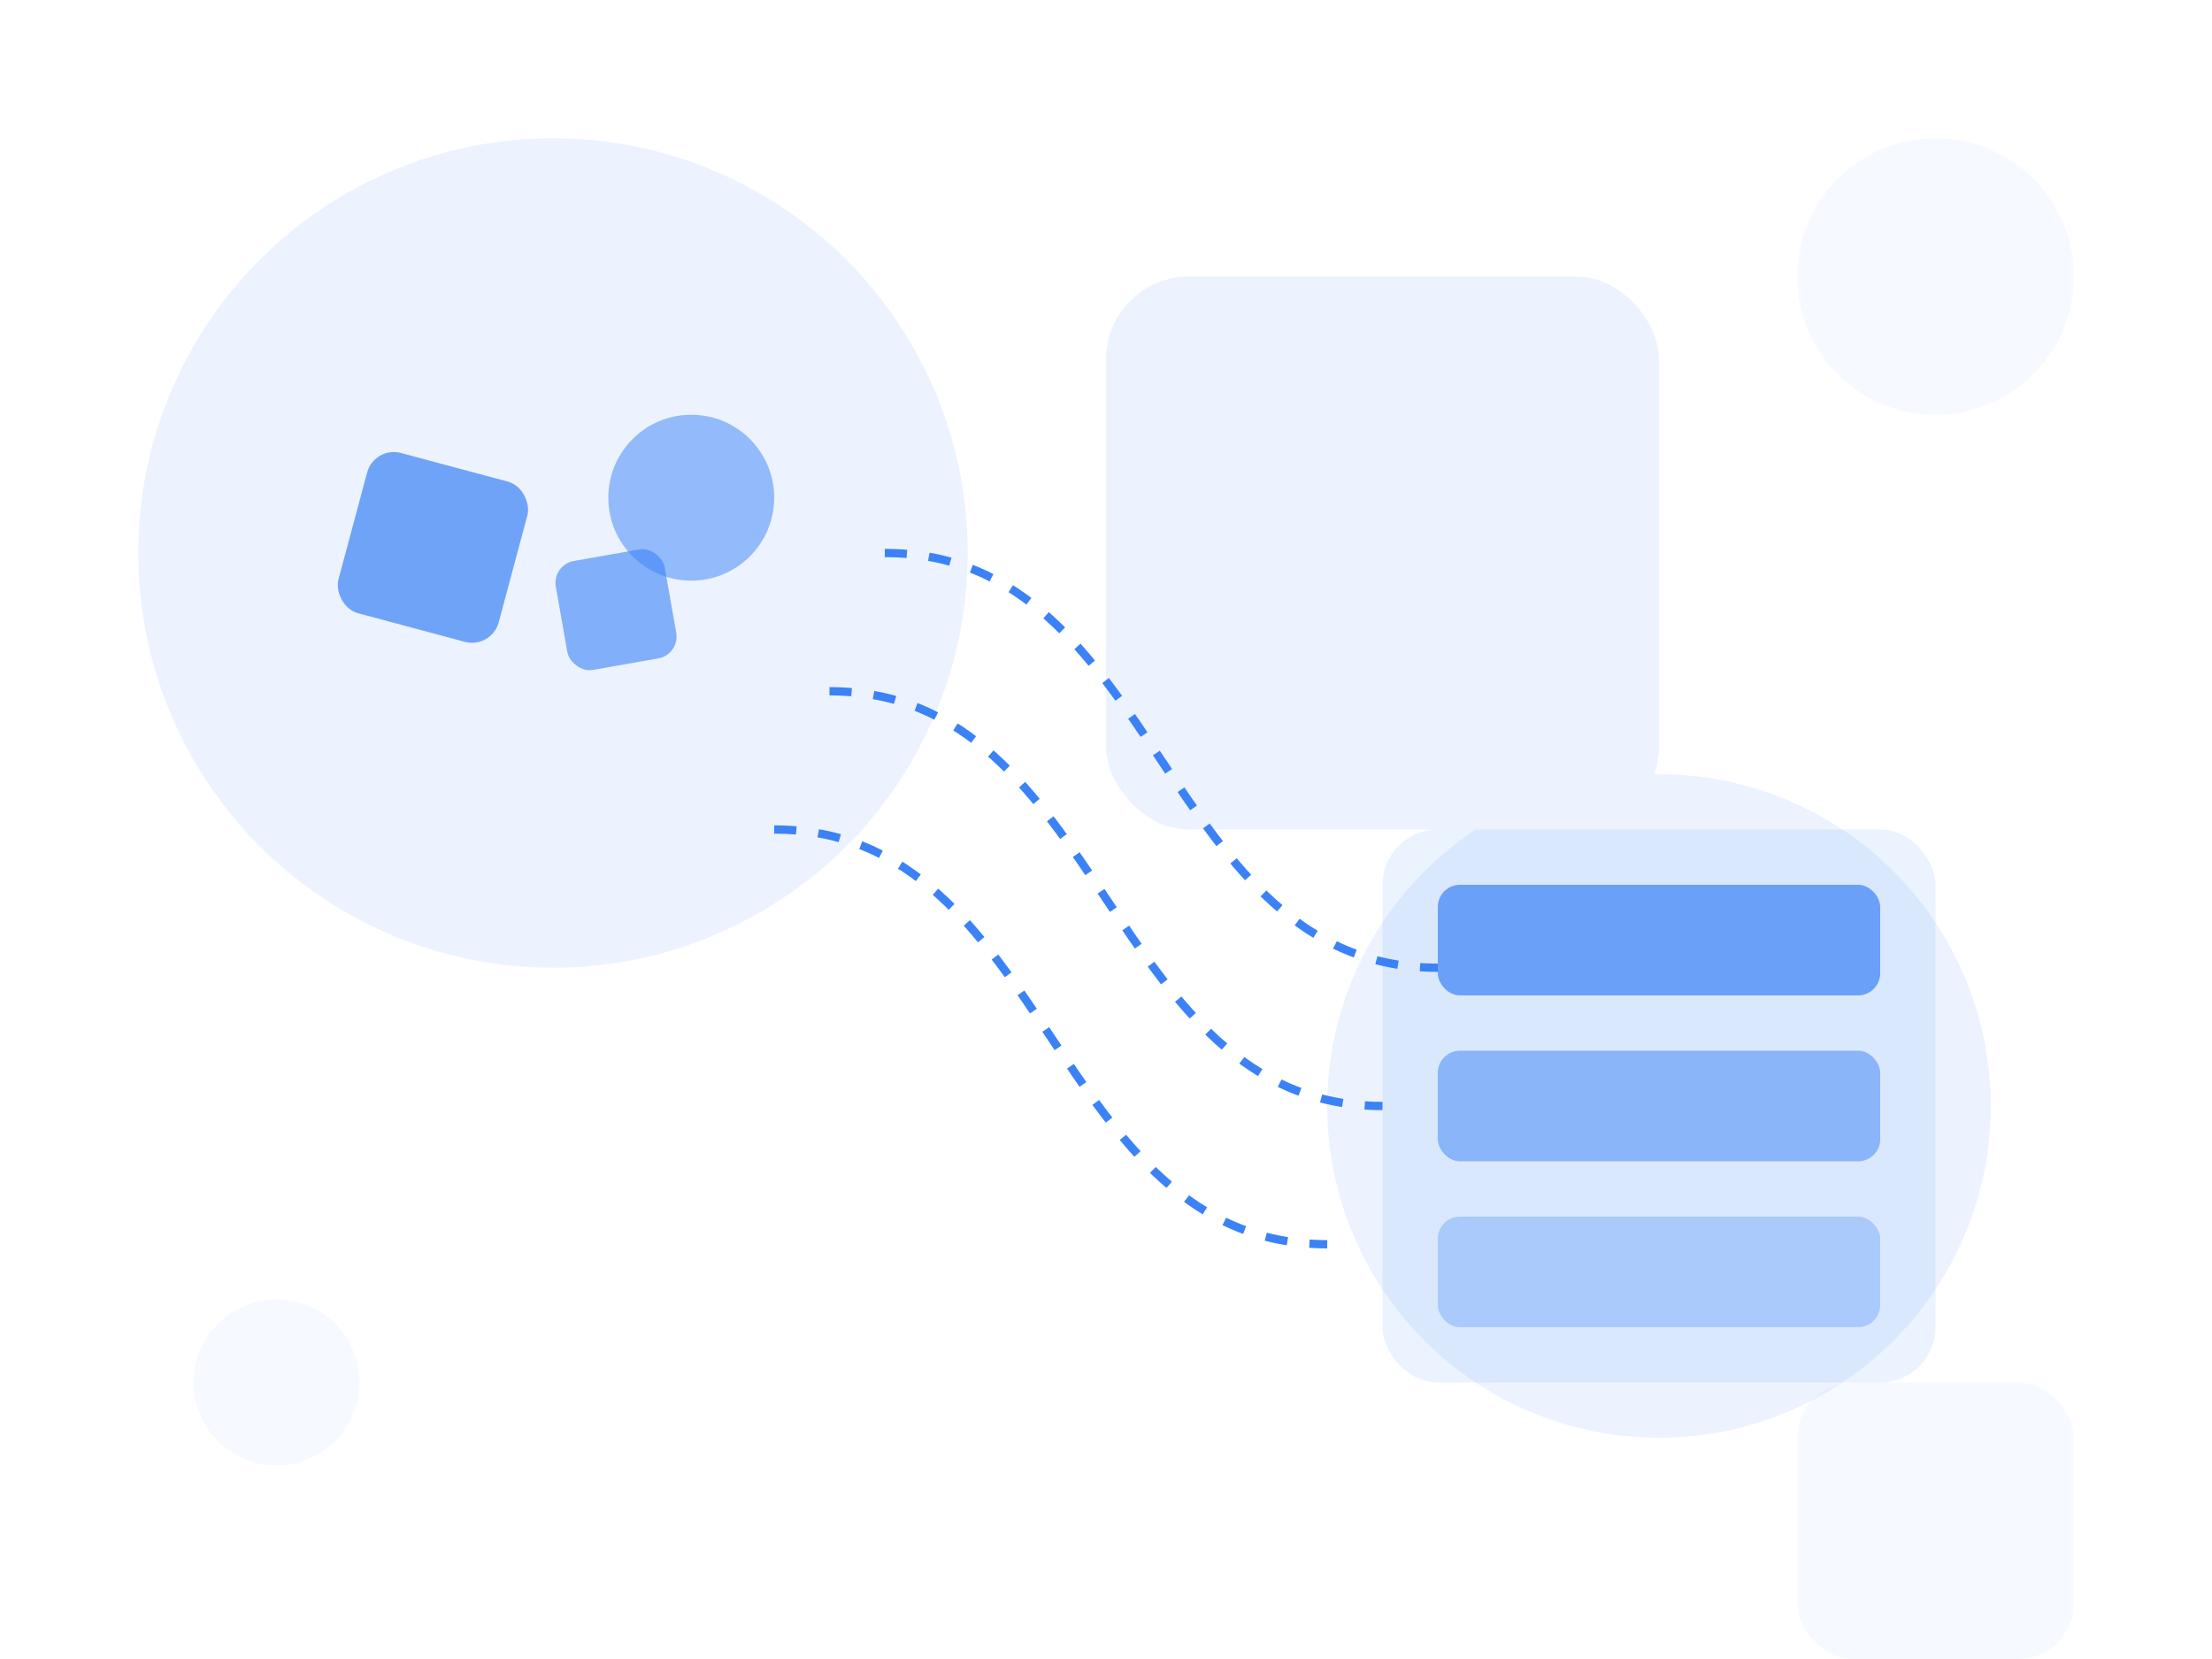 <?xml version="1.0" encoding="UTF-8"?>
<svg width="800" height="600" viewBox="0 0 800 600" fill="none" xmlns="http://www.w3.org/2000/svg">
  <!-- Фоновые элементы -->
  <rect x="0" y="0" width="800" height="600" fill="white"/>
  
  <!-- Абстрактные формы -->
  <g opacity="0.1">
    <circle cx="200" cy="200" r="150" fill="#3B82F6"/>
    <circle cx="600" cy="400" r="120" fill="#3B82F6"/>
    <rect x="400" y="100" width="200" height="200" rx="30" fill="#3B82F6"/>
  </g>
  
  <!-- Основные элементы -->
  <g transform="translate(100, 100)">
    <!-- Группа разрозненных элементов (символизирует хаос) -->
    <rect x="50" y="50" width="60" height="60" rx="10" fill="#3B82F6" opacity="0.7" transform="rotate(15)"/>
    <circle cx="150" cy="80" r="30" fill="#3B82F6" opacity="0.5"/>
    <rect x="80" y="120" width="40" height="40" rx="8" fill="#3B82F6" opacity="0.6" transform="rotate(-10)"/>
    
    <!-- Соединительные линии (символизируют процесс) -->
    <path d="M200 150 C300 150, 300 300, 400 300" stroke="#3B82F6" stroke-width="3" stroke-dasharray="8 8"/>
    <path d="M180 200 C280 200, 280 350, 380 350" stroke="#3B82F6" stroke-width="3" stroke-dasharray="8 8"/>
    <path d="M220 100 C320 100, 320 250, 420 250" stroke="#3B82F6" stroke-width="3" stroke-dasharray="8 8"/>
    
    <!-- Группа упорядоченных элементов (символизирует порядок) -->
    <g transform="translate(400, 200)">
      <rect x="0" y="0" width="200" height="200" rx="20" fill="#3B82F6" opacity="0.1"/>
      <rect x="20" y="20" width="160" height="40" rx="8" fill="#3B82F6" opacity="0.7"/>
      <rect x="20" y="80" width="160" height="40" rx="8" fill="#3B82F6" opacity="0.5"/>
      <rect x="20" y="140" width="160" height="40" rx="8" fill="#3B82F6" opacity="0.3"/>
    </g>
  </g>
  
  <!-- Декоративные элементы -->
  <g opacity="0.05">
    <circle cx="700" cy="100" r="50" fill="#3B82F6"/>
    <circle cx="100" cy="500" r="30" fill="#3B82F6"/>
    <rect x="650" y="500" width="100" height="100" rx="20" fill="#3B82F6"/>
  </g>
</svg> 